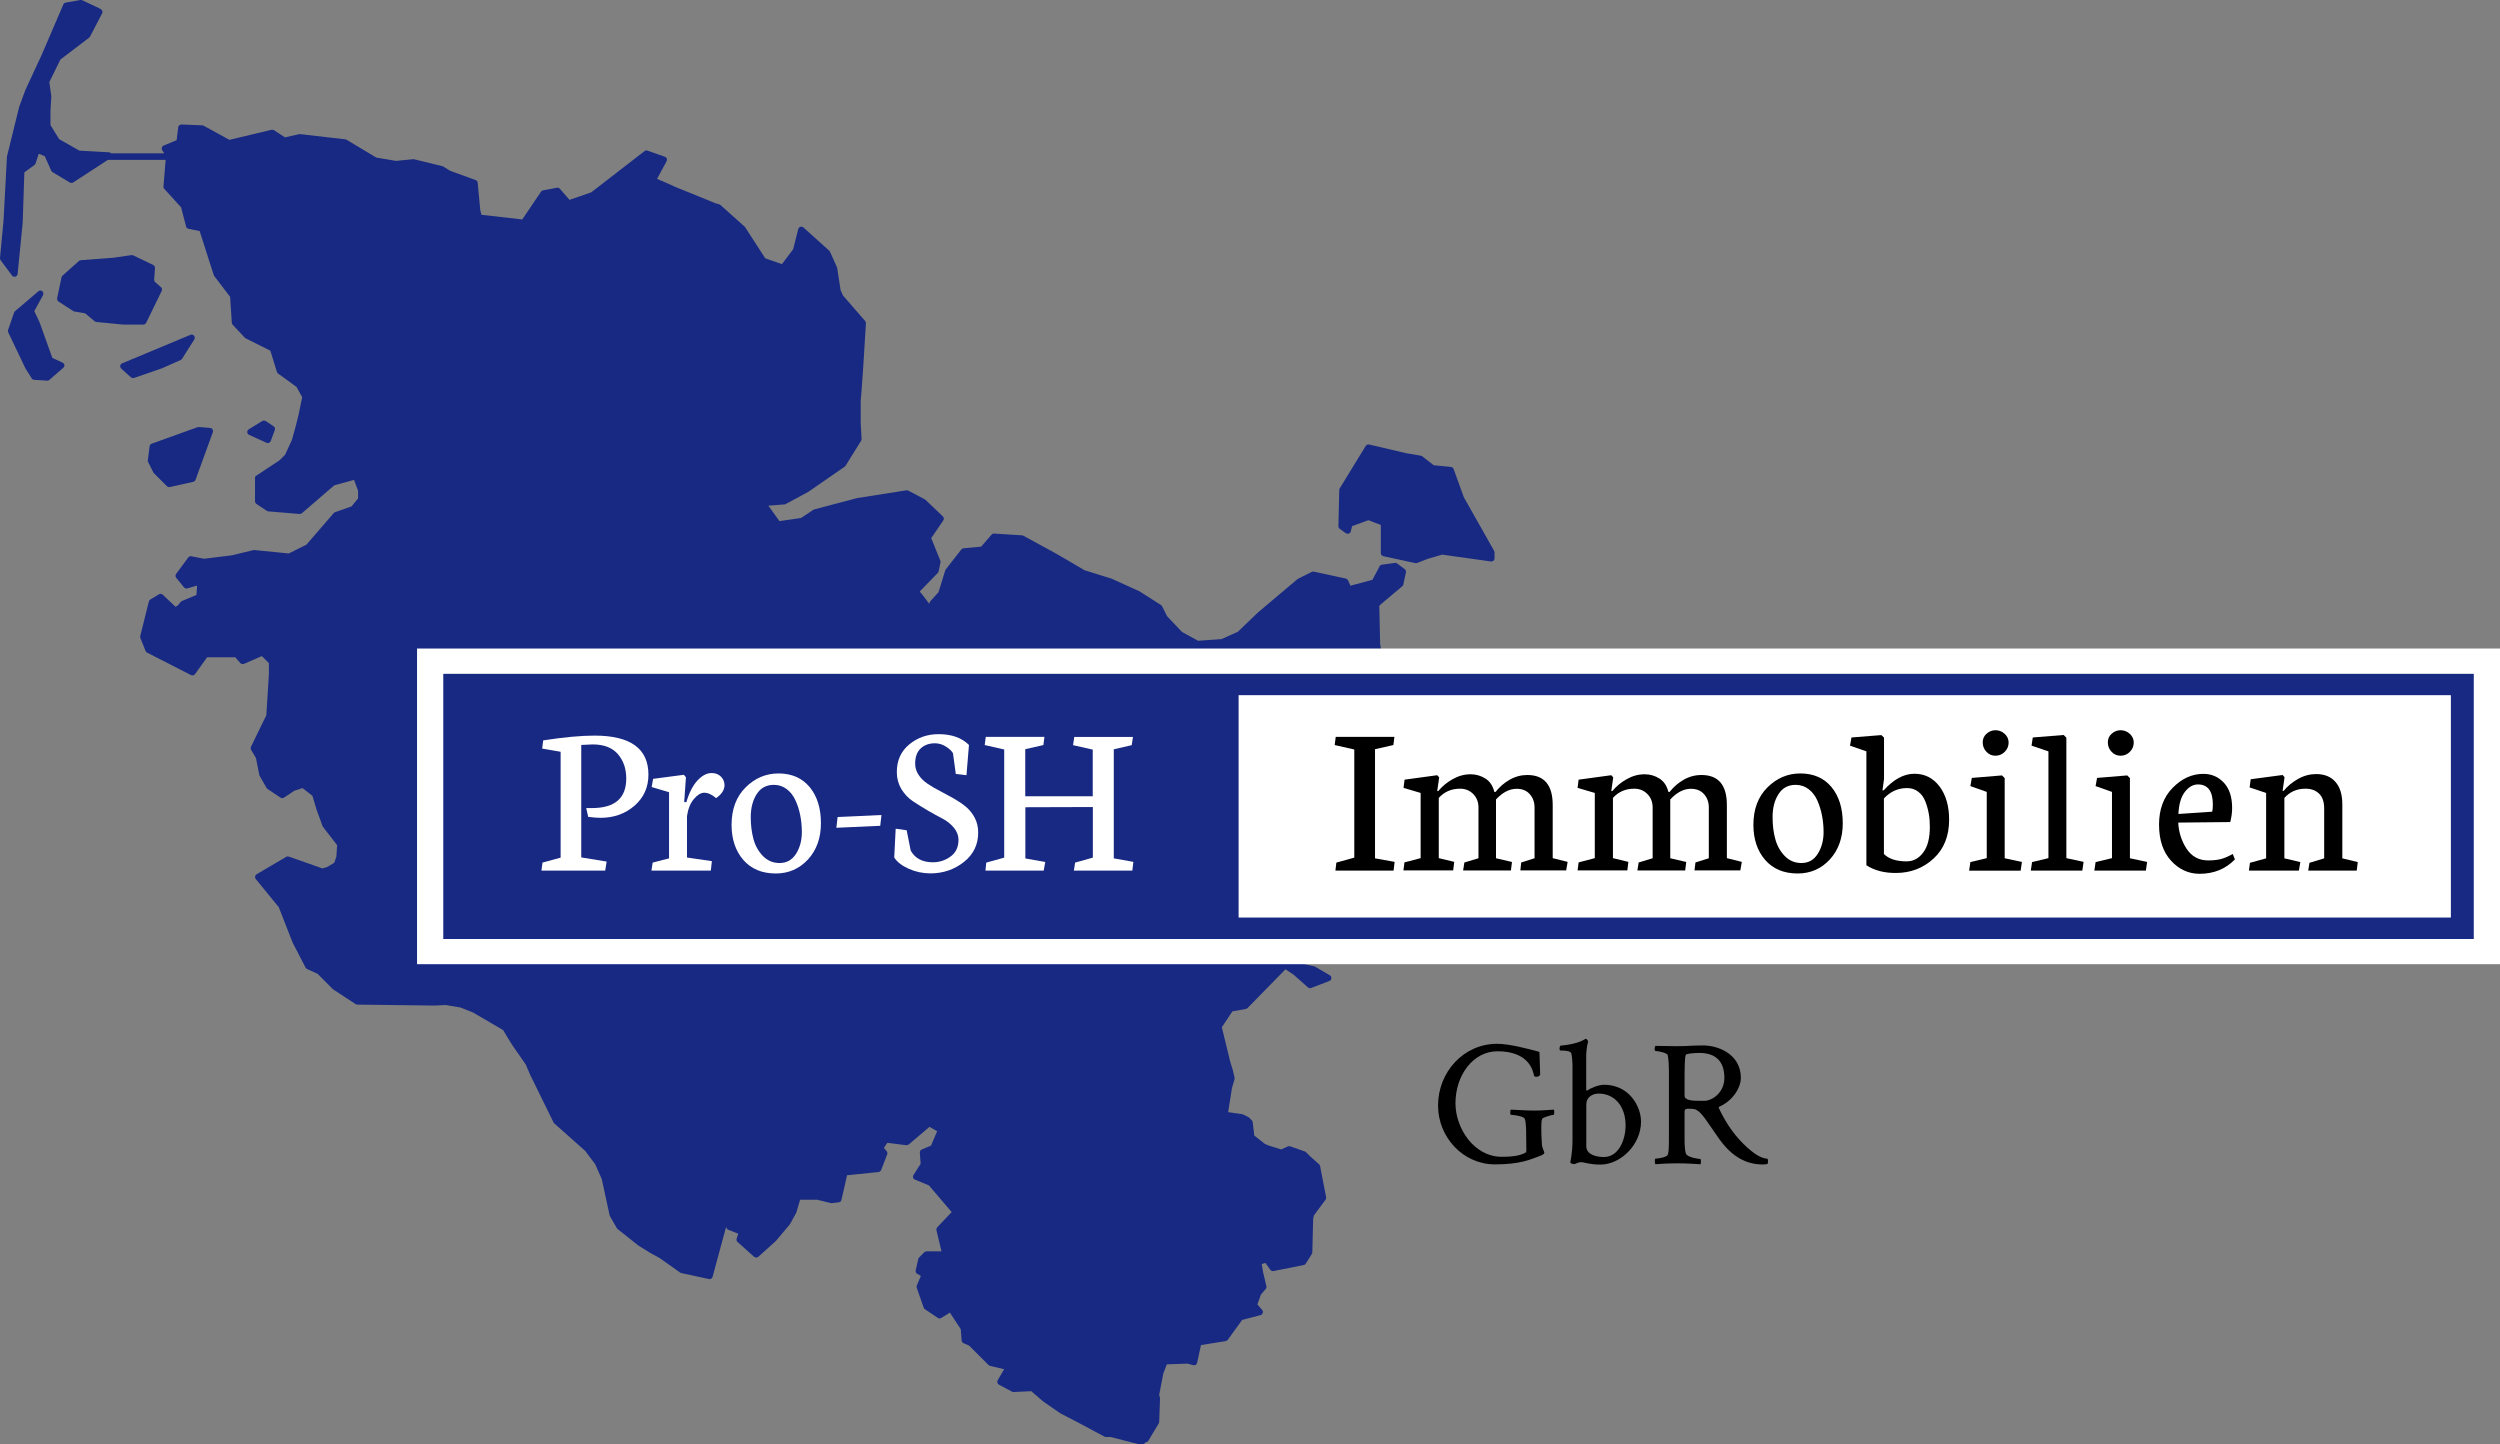 <?xml version="1.0" encoding="utf-8"?>
<!-- Generator: Adobe Illustrator 26.0.3, SVG Export Plug-In . SVG Version: 6.00 Build 0)  -->
<svg version="1.1" id="Logo_Pro-SH" xmlns="http://www.w3.org/2000/svg" xmlns:xlink="http://www.w3.org/1999/xlink" x="0px"
	 y="0px" viewBox="0 0 241.16 139.32" style="enable-background:new 0 0 241.16 139.32;" xml:space="preserve">
<rect x="0" y="0" width="241.16" height="139.32" fill="#808080" stroke="none"/>
<style type="text/css">
	.st0{fill:#172983;}
	.st1{fill:#FFFFFF;}
</style>
<g>
	<path class="st0" d="M14.43,43.06l-0.17,1.33c-0.01,0.06,0,0.12,0.03,0.18l0.5,1c0.02,0.03,0.03,0.06,0.06,0.08l1.25,1.25
		c0.06,0.06,0.14,0.09,0.22,0.09c0.02,0,0.04,0,0.07-0.01l2.25-0.5c0.1-0.02,0.19-0.1,0.22-0.19l1.67-4.59
		c0.03-0.09,0.02-0.19-0.03-0.28c-0.05-0.08-0.14-0.13-0.23-0.14l-1.09-0.09c-0.04,0-0.09,0.01-0.13,0.02l-4.42,1.59
		C14.53,42.84,14.45,42.94,14.43,43.06z"/>
	<path class="st0" d="M15.6,35.54l1.84-0.82c0.05-0.03,0.1-0.06,0.13-0.12l1.17-1.85c0.07-0.11,0.06-0.26-0.02-0.36
		c-0.09-0.11-0.23-0.14-0.35-0.09l-6.59,2.75c-0.1,0.04-0.17,0.13-0.18,0.23c-0.02,0.1,0.02,0.21,0.1,0.28l0.92,0.83
		c0.06,0.05,0.13,0.08,0.21,0.08c0.03,0,0.07-0.01,0.1-0.01l2.66-0.92C15.59,35.55,15.59,35.54,15.6,35.54z"/>
	<path class="st0" d="M25.7,42.71c0.04,0.02,0.08,0.03,0.13,0.03c0.04,0,0.08-0.01,0.12-0.03c0.08-0.03,0.14-0.09,0.17-0.17
		l0.39-1.06c0.05-0.13,0-0.28-0.12-0.36l-0.75-0.5c-0.1-0.06-0.23-0.07-0.33-0.01L24,41.41c-0.1,0.06-0.15,0.17-0.15,0.28
		c0.01,0.11,0.08,0.21,0.18,0.26L25.7,42.71z"/>
	<path class="st0" d="M11.9,31.31h1.92c0.12,0,0.23-0.07,0.28-0.17l1.5-3.08c0.06-0.13,0.03-0.27-0.08-0.37l-0.6-0.52l-0.05-0.19
		l0.08-1.12c0.01-0.13-0.06-0.24-0.17-0.3l-1.92-0.92c-0.05-0.02-0.12-0.04-0.18-0.03l-1.73,0.25L7.79,25.1
		c-0.07,0-0.13,0.04-0.18,0.08L6.02,26.6c-0.05,0.04-0.08,0.1-0.09,0.17l-0.42,2c-0.02,0.12,0.03,0.25,0.14,0.32l1.42,0.92
		c0.04,0.02,0.07,0.04,0.12,0.04l1,0.17c0.01,0,0.01,0,0.02,0l0.92,0.77c0.05,0.04,0.11,0.06,0.17,0.07l2.58,0.25
		C11.88,31.31,11.89,31.31,11.9,31.31z"/>
	<path class="st0" d="M6.02,34.97l-0.97-0.44l-1.21-3.38c0-0.01-0.01-0.02-0.01-0.03l-0.52-1.11l0.84-1.53
		c0.07-0.13,0.04-0.29-0.07-0.39C3.97,28,3.81,28,3.7,28.1l-2.25,1.92c-0.04,0.03-0.07,0.08-0.09,0.13l-0.58,1.67
		c-0.03,0.08-0.02,0.16,0.01,0.23l1.67,3.5c0.01,0.01,0.01,0.02,0.02,0.03l0.58,0.92c0.05,0.09,0.14,0.13,0.24,0.14l1.25,0.08
		c0.01,0,0.01,0,0.02,0c0.07,0,0.15-0.03,0.2-0.08l1.34-1.17c0.08-0.07,0.12-0.17,0.1-0.28C6.19,35.11,6.12,35.02,6.02,34.97z"/>
	<path class="st0" d="M144.12,53.12l-2.91-5.15l-0.99-2.73c-0.04-0.11-0.14-0.19-0.26-0.2l-1.66-0.16l-1.1-0.86
		c-0.04-0.03-0.09-0.05-0.14-0.06l-1.4-0.24l-3.59-0.84c-0.13-0.03-0.26,0.03-0.33,0.14l-2.5,4.08c-0.03,0.05-0.04,0.1-0.05,0.16
		l-0.08,3.5c0,0.1,0.05,0.2,0.13,0.26l0.58,0.41c0.08,0.06,0.19,0.07,0.29,0.04c0.09-0.04,0.17-0.11,0.19-0.21l0.13-0.51l1.57-0.57
		l1.2,0.46v2.71c0,0.14,0.1,0.27,0.24,0.3l3.09,0.67c0.02,0,0.04,0,0.07,0c0.04,0,0.08,0,0.11-0.02l1.07-0.41l1.34-0.39l4.69,0.66
		c0.09,0.01,0.18-0.01,0.25-0.07c0.07-0.06,0.11-0.15,0.11-0.24v-0.58C144.16,53.22,144.14,53.17,144.12,53.12z"/>
	<path class="st0" d="M134.78,54.36c-0.06-0.05-0.15-0.07-0.22-0.06l-1.25,0.17c-0.1,0.01-0.19,0.07-0.23,0.16l-0.69,1.3l-2.12,0.57
		l-0.23-0.51c-0.04-0.09-0.12-0.16-0.22-0.18l-3.09-0.67c-0.07-0.01-0.14,0-0.2,0.03l-1.33,0.67c-0.02,0.01-0.04,0.03-0.06,0.04
		l-3.77,3.18l-1.96,1.88l-1.57,0.71l-2.27,0.16l-1.55-0.85l-1.44-1.52l-0.48-0.96c-0.02-0.05-0.06-0.09-0.11-0.12l-2.09-1.33
		c-0.01-0.01-0.03-0.02-0.04-0.02l-2.59-1.17c-0.01-0.01-0.02-0.01-0.04-0.02l-2.63-0.82l-1.81-1.07l-1.17-0.67l-2.92-1.59
		c-0.04-0.02-0.08-0.03-0.13-0.03l-2.67-0.17c-0.09-0.01-0.19,0.03-0.25,0.1l-1,1.16l-1.71,0.16c-0.08,0.01-0.16,0.05-0.21,0.12
		l-1.5,1.92c-0.02,0.03-0.04,0.06-0.05,0.1l-0.65,2.1l-0.79,0.87c-0.04,0.04-0.06,0.09-0.07,0.14l-0.02,0.11l-0.69-0.9l-0.24-0.29
		l1.75-1.8c0.04-0.04,0.07-0.1,0.08-0.16l0.17-0.83c0.01-0.06,0.01-0.12-0.01-0.18l-0.88-2.18l1.16-1.7
		c0.09-0.12,0.07-0.29-0.04-0.4l-1.67-1.59c-0.02-0.02-0.04-0.04-0.07-0.05l-1.59-0.84c-0.06-0.03-0.13-0.04-0.19-0.03l-4.76,0.75
		c-0.01,0-0.02,0.01-0.03,0.01l-4.09,1.08c-0.03,0.01-0.06,0.03-0.09,0.04l-1.19,0.79l-2.08,0.3l-1.07-1.49l1.54-0.12
		c0.04,0,0.08-0.01,0.12-0.03l2.17-1.17c0.01-0.01,0.02-0.01,0.03-0.02l3.5-2.42c0.03-0.02,0.06-0.05,0.09-0.09l1.5-2.42
		c0.03-0.05,0.05-0.12,0.04-0.18l-0.08-1.48V38.6l0.08-0.91l0.17-2.42l0.25-4.08c0.01-0.08-0.02-0.16-0.07-0.22l-2.14-2.46L81.09,28
		l-0.33-2.13c0-0.03-0.01-0.06-0.02-0.08l-0.67-1.5c-0.02-0.04-0.04-0.07-0.07-0.1l-2.5-2.25c-0.08-0.07-0.19-0.1-0.29-0.06
		c-0.1,0.03-0.18,0.12-0.21,0.22l-0.49,1.94l-1.08,1.44l-1.61-0.56l-1.94-3c-0.02-0.02-0.03-0.04-0.05-0.06l-2.34-2.09
		c-0.04-0.03-0.08-0.05-0.13-0.07l-0.31-0.08l-2.65-1.08l-1.24-0.5l-1.1-0.5l-0.68-0.28l0.92-1.7c0.04-0.08,0.05-0.18,0.02-0.26
		c-0.03-0.08-0.1-0.15-0.19-0.18l-1.67-0.59c-0.1-0.03-0.21-0.02-0.29,0.05l-5.13,3.97l-2.1,0.73l-0.93-1.07
		c-0.07-0.08-0.18-0.12-0.29-0.1l-1.33,0.25c-0.08,0.01-0.15,0.06-0.2,0.13l-1.81,2.68l-3.94-0.45l-0.11-0.44l-0.25-2.65
		c-0.01-0.12-0.09-0.22-0.2-0.26l-2.47-0.9l-0.64-0.4c-0.03-0.02-0.06-0.03-0.09-0.04l-2.75-0.67c-0.03,0-0.07-0.01-0.1,0
		l-1.63,0.16l-1.9-0.32l-2.87-1.72c-0.04-0.02-0.08-0.04-0.12-0.04l-4.34-0.5c-0.03-0.01-0.07,0-0.1,0l-1.38,0.31l-1.06-0.69
		c-0.07-0.04-0.16-0.06-0.24-0.04l-4.06,0.97l-2.48-1.36c-0.04-0.02-0.09-0.04-0.14-0.04l-2-0.08c-0.16,0-0.3,0.11-0.32,0.27
		l-0.15,1.24l-1.25,0.52c-0.08,0.03-0.15,0.1-0.17,0.19c-0.03,0.09-0.02,0.18,0.03,0.26l0.19,0.3h-5.12
		c-0.05-0.06-0.13-0.1-0.21-0.1l-2.85-0.16L5.7,13.42l-0.83-1.36l0-1.39l0.08-1.33c0-0.02,0-0.04,0-0.06L4.76,7.92l1.07-2.18
		l2.76-2.1c0.04-0.03,0.06-0.07,0.09-0.1l1.17-2.25c0.04-0.08,0.05-0.16,0.02-0.24C9.83,0.96,9.77,0.9,9.7,0.86L7.95,0.03
		C7.89,0,7.82-0.01,7.76,0L6.34,0.25c-0.1,0.02-0.19,0.09-0.23,0.18L4.03,5.27L2.45,8.68c0,0.01-0.01,0.02-0.01,0.02l-0.58,1.58
		c-0.01,0.01-0.01,0.02-0.01,0.03l-1.17,4.75c-0.01,0.02-0.01,0.04-0.01,0.06L0.34,21.3L0,24.89c-0.01,0.07,0.01,0.15,0.06,0.21
		l1.09,1.47c0.06,0.08,0.15,0.13,0.25,0.13c0.03,0,0.05,0,0.08-0.01c0.12-0.03,0.21-0.14,0.22-0.26l0.49-4.96l0.16-4.84l0.97-0.71
		c0.05-0.04,0.09-0.09,0.11-0.15l0.31-0.94l0.58,0.24l0.62,1.39c0.02,0.05,0.07,0.11,0.12,0.14l1.67,1c0.1,0.06,0.23,0.06,0.33,0
		l3.35-2.18h5.57l-0.21,2.57c-0.01,0.08,0.02,0.17,0.08,0.23l1.62,1.78l0.48,1.85c0.03,0.12,0.12,0.21,0.24,0.22l1.07,0.22
		l1.36,4.25c0.01,0.03,0.03,0.06,0.05,0.09l1.53,2.01l0.16,2.49c0,0.07,0.03,0.14,0.08,0.19l1.17,1.25
		c0.03,0.03,0.06,0.05,0.09,0.07l2.38,1.19l0.63,2.04c0.02,0.06,0.06,0.12,0.11,0.16l1.78,1.29l0.55,1l-0.35,1.7l-0.27,1.08
		l-0.37,1.34l-0.66,1.43l-0.52,0.52l-2.23,1.48C24.65,45.9,24.6,46,24.6,46.1v2.25c0,0.1,0.05,0.2,0.14,0.26l1,0.67
		c0.04,0.03,0.09,0.05,0.15,0.05l3,0.25c0.08,0,0.16-0.02,0.23-0.07l3.12-2.69l1.91-0.53l0.39,1.04v0.75l-0.63,0.77l-1.59,0.56
		c-0.05,0.01-0.1,0.05-0.13,0.09l-2.63,3.04l-1.7,0.85l-3.33-0.33c-0.03,0-0.07,0-0.1,0.01l-2.07,0.5l-2.69,0.33l-1.2-0.24
		c-0.12-0.02-0.24,0.02-0.31,0.12l-1.17,1.58c-0.08,0.11-0.08,0.27,0.01,0.38l0.75,0.92c0.08,0.09,0.2,0.14,0.32,0.1L19,56.49
		l0.01,0.05l-0.06,0.85l-1.41,0.59c-0.05,0.02-0.09,0.06-0.13,0.1l-0.22,0.29l-0.25,0.17l-1.24-1.17c-0.1-0.1-0.25-0.11-0.37-0.04
		l-0.83,0.5c-0.07,0.05-0.12,0.11-0.14,0.19l-0.83,3.33c-0.02,0.06-0.01,0.13,0.01,0.19l0.5,1.25c0.03,0.07,0.08,0.12,0.14,0.16
		l4.25,2.17c0.14,0.07,0.3,0.03,0.39-0.1l1.16-1.62h2.71l0.49,0.56c0.09,0.1,0.23,0.13,0.35,0.08l1.73-0.75l0.68,0.68l0,1.02
		l-0.25,4.02l-0.39,0.78l-1.09,2.25c-0.04,0.09-0.04,0.2,0.01,0.29l0.47,0.79l0.32,1.62c0.01,0.03,0.02,0.06,0.03,0.09l0.67,1.17
		c0.02,0.04,0.06,0.08,0.1,0.11l1.25,0.83c0.1,0.07,0.24,0.07,0.34,0l0.97-0.65l0.81-0.27l0.96,0.75l0.4,1.34l0.58,1.59
		c0.01,0.03,0.03,0.06,0.05,0.08l1.35,1.75l-0.07,1.09l-0.2,0.6l-0.7,0.42l-0.45,0.13l-3.24-1.14c-0.08-0.03-0.18-0.02-0.26,0.03
		l-2.84,1.67c-0.08,0.05-0.13,0.12-0.15,0.21c-0.02,0.09,0.01,0.18,0.06,0.25l2.22,2.72l1.32,3.37c0,0.01,0.01,0.02,0.01,0.03
		l1.25,2.42c0.03,0.06,0.08,0.11,0.14,0.14l1.03,0.47l1.46,1.47c0.02,0.01,0.03,0.03,0.05,0.04l2.17,1.42
		c0.05,0.03,0.11,0.04,0.16,0.04l7.42,0.09c0.01,0,0.02,0,0.03,0L43,96.95l1.43,0.24l1.2,0.48l2.91,1.7l0.46,0.77l0.42,0.68
		l1.31,1.89l0.16,0.39l0.26,0.6l2.25,4.58c0.02,0.04,0.04,0.07,0.07,0.09l2.98,2.65l0.96,1.28l0.64,1.44l0.75,3.47
		c0,0.03,0.02,0.06,0.03,0.09l0.67,1.17c0.02,0.03,0.05,0.06,0.08,0.09l2,1.59c0.01,0.01,0.02,0.02,0.03,0.02l1.1,0.68l0.9,0.49
		l1.99,1.41c0.03,0.02,0.07,0.04,0.11,0.05l2.67,0.58c0.16,0.04,0.32-0.06,0.36-0.22l1.31-4.84v0.01c0,0.13,0.08,0.24,0.19,0.29
		l0.98,0.39l-0.16,0.47c-0.04,0.12-0.01,0.25,0.09,0.33l1.59,1.42c0.12,0.1,0.3,0.1,0.41,0l1.67-1.5c0.01-0.01,0.02-0.02,0.03-0.03
		l1.34-1.59c0.01-0.02,0.02-0.04,0.03-0.05l0.59-1.08c0.01-0.02,0.02-0.04,0.02-0.06l0.35-1.19h1.65l1.3,0.32
		c0.04,0.01,0.07,0.01,0.11,0.01l0.67-0.08c0.13-0.01,0.23-0.11,0.26-0.24l0.54-2.37l3.03-0.31c0.12-0.01,0.21-0.09,0.26-0.2
		l0.58-1.5c0.04-0.1,0.02-0.22-0.05-0.31l-0.27-0.32l0.34-0.49l1.82,0.23c0.08,0.01,0.17-0.02,0.24-0.07l2-1.7l0.74,0.42l-0.59,1.39
		l-0.89,0.37c-0.12,0.05-0.2,0.17-0.19,0.31l0.08,1.07l-0.69,1.08c-0.05,0.08-0.06,0.17-0.04,0.26c0.03,0.09,0.09,0.16,0.18,0.19
		l1.35,0.56l2.19,2.57l-1.39,1.47c-0.07,0.08-0.1,0.18-0.08,0.28l0.49,2.04h-1.44c-0.08,0-0.16,0.03-0.22,0.09l-0.5,0.5
		c-0.04,0.04-0.07,0.09-0.08,0.15l-0.25,1.09c-0.03,0.13,0.03,0.27,0.15,0.34l0.35,0.2l-0.39,0.92c-0.03,0.07-0.03,0.15-0.01,0.22
		l0.67,1.92c0.02,0.06,0.06,0.12,0.12,0.15l1.25,0.84c0.1,0.07,0.23,0.07,0.33,0l0.83-0.51l1.05,1.6l0.08,1.09
		c0.01,0.11,0.08,0.22,0.19,0.26l0.53,0.23l1.88,1.88c0.04,0.04,0.09,0.07,0.15,0.08l1.35,0.32l-0.62,1.06
		c-0.04,0.08-0.05,0.16-0.03,0.24c0.02,0.08,0.08,0.15,0.15,0.19l1.25,0.67c0.05,0.03,0.11,0.04,0.16,0.04l1.71-0.08l1.16,1
		c0.01,0.01,0.02,0.02,0.03,0.02l1.58,1.09c0.01,0.01,0.02,0.01,0.03,0.02l1.92,1l2.34,1.25c0.04,0.02,0.09,0.04,0.14,0.04h0.46
		l2.88,0.74c0.03,0.01,0.05,0.01,0.08,0.01c0.07,0,0.13-0.02,0.19-0.06l0.25-0.19c0.1,0,0.19-0.06,0.24-0.15l1-1.67
		c0.03-0.04,0.04-0.09,0.04-0.14l0.08-2.25c0-0.03,0-0.06-0.01-0.09l-0.07-0.27l0.4-2.07l0.34-0.87l2-0.07l0.54,0.15
		c0.08,0.02,0.17,0.01,0.24-0.03c0.07-0.04,0.12-0.12,0.14-0.2l0.37-1.71l2.38-0.38c0.08-0.02,0.15-0.06,0.2-0.12l1.33-1.84
		c0.01-0.01,0.02-0.03,0.03-0.04l0.02-0.04l1.78-0.47c0.1-0.02,0.19-0.11,0.22-0.21c0.03-0.1,0.01-0.22-0.06-0.29l-0.46-0.53
		l0.34-0.95l0.46-0.54c0.07-0.07,0.09-0.18,0.07-0.27l-0.33-1.4l-0.12-0.73l0.36-0.11l0.46,0.65c0.07,0.1,0.19,0.15,0.31,0.13
		l2.92-0.58c0.08-0.02,0.16-0.07,0.2-0.14l0.58-0.92c0.03-0.05,0.05-0.1,0.05-0.16l0.08-3.23l0.07-0.33l1.13-1.53
		c0.05-0.07,0.07-0.16,0.05-0.24l-0.58-3c-0.01-0.07-0.05-0.12-0.1-0.17l-0.83-0.74l-0.42-0.42c-0.03-0.04-0.07-0.06-0.11-0.07
		l-1.42-0.5c-0.07-0.03-0.16-0.02-0.23,0.01l-0.64,0.29l-1.21-0.38l-0.36-0.15l-1.03-0.81l-0.15-1.29
		c-0.01-0.07-0.04-0.13-0.09-0.18l-0.25-0.25c-0.02-0.02-0.05-0.04-0.08-0.06l-0.5-0.25c-0.03-0.01-0.06-0.02-0.09-0.03l-1.36-0.2
		l0.37-2.34l0.24-0.81c0.01-0.05,0.02-0.1,0.01-0.16l-0.17-0.75c0-0.01,0-0.01-0.01-0.02l-0.25-0.82l-0.8-3.29l1.02-1.53l1.29-0.23
		c0.06-0.01,0.12-0.04,0.17-0.09l3.66-3.74l0.77,0.51l1.4,1.24c0.08,0.07,0.21,0.09,0.31,0.05l1.75-0.67
		c0.11-0.04,0.19-0.14,0.2-0.26c0.01-0.12-0.05-0.23-0.15-0.29l-1.42-0.83c-0.03-0.01-0.06-0.03-0.09-0.03l-1.82-0.42l0.54-1.42
		c0.02-0.06,0.03-0.13,0.01-0.2l-0.25-0.83c-0.03-0.11-0.13-0.19-0.24-0.22l-0.79-0.13l-0.38-2.12c-0.02-0.12-0.12-0.22-0.24-0.25
		l-1.67-0.34c-0.02,0-0.04,0-0.06,0h-1.86l-1.13-1.28l-0.95-2.06l0.08-1.32l2.08-2.33l0.55-0.54l2.25,0.54
		c0.09,0.02,0.19,0,0.26-0.05l1.42-1.09c0.02-0.01,0.04-0.04,0.06-0.05l2.23-2.88l4.89-3.56c0.01-0.01,0.03-0.02,0.04-0.04
		l1.45-1.54l0.6-0.23c0.14-0.05,0.22-0.19,0.2-0.33l-0.58-3.81l0.08-1.97c0-0.02,0-0.04,0-0.06l-0.41-2.57l-0.08-3.68l0.15-0.15
		l2.07-1.74c0.05-0.05,0.09-0.1,0.1-0.17l0.25-1.17c0.03-0.12-0.02-0.24-0.12-0.31L134.78,54.36z"/>
</g>
<g id="Reckteck_Weiss_2">
	<rect x="40.23" y="62.56" class="st1" width="200.93" height="30.45"/>
</g>
<g id="Reckteck_Blau">
	<rect x="42.76" y="65" class="st0" width="195.87" height="25.58"/>
</g>
<rect id="Reckteck_Weiss_1" x="119.48" y="67.06" class="st1" width="116.94" height="21.45"/>
<g id="Immobilien_GbR">
	<path d="M134.43,83.98h-5.61l0.09-0.77l1.73-0.48V72.3l-1.89-0.43l0.1-0.79h5.66l-0.1,0.79l-1.77,0.4V82.8l1.89,0.34L134.43,83.98z
		"/>
	<path d="M144.15,76.39h0.12c0.37-0.47,0.81-0.86,1.35-1.17c0.54-0.31,1.11-0.46,1.71-0.46c1.63,0,2.45,0.96,2.45,2.9v5.12
		l1.44,0.36l-0.14,0.82h-4.42l0.08-0.76l1.29-0.41v-4.89c0-0.51-0.15-0.94-0.46-1.29c-0.31-0.35-0.73-0.52-1.27-0.52
		c-0.69,0-1.35,0.34-1.99,1.03v5.67l1.54,0.36l-0.1,0.82h-4.61l0.12-0.77l1.36-0.41v-4.89c0-0.53-0.17-0.97-0.51-1.31
		c-0.34-0.34-0.76-0.51-1.26-0.51c-0.85,0-1.53,0.3-2.06,0.89v5.81l1.49,0.36l-0.1,0.82h-4.8l0.1-0.77l1.56-0.41v-6.29L135.39,76
		l0.1-0.79l3.15-0.43l0.19,0.21l-0.19,1.32h0.1c0.38-0.46,0.84-0.84,1.39-1.15c0.55-0.31,1.12-0.47,1.73-0.47
		c0.52,0,1,0.14,1.42,0.41C143.72,75.36,144,75.8,144.15,76.39z"/>
	<path d="M160.94,76.39h0.12c0.37-0.47,0.81-0.86,1.35-1.17c0.54-0.31,1.11-0.46,1.72-0.46c1.63,0,2.45,0.96,2.45,2.9v5.12
		l1.44,0.36l-0.14,0.82h-4.42l0.09-0.76l1.29-0.41v-4.89c0-0.51-0.15-0.94-0.46-1.29c-0.31-0.35-0.73-0.52-1.27-0.52
		c-0.69,0-1.35,0.34-1.99,1.03v5.67l1.54,0.36l-0.1,0.82h-4.61l0.12-0.77l1.35-0.41v-4.89c0-0.53-0.17-0.97-0.51-1.31
		c-0.34-0.34-0.76-0.51-1.26-0.51c-0.85,0-1.53,0.3-2.06,0.89v5.81l1.49,0.36l-0.1,0.82h-4.8l0.1-0.77l1.56-0.41v-6.29L152.18,76
		l0.1-0.79l3.15-0.43l0.19,0.21l-0.19,1.32h0.1c0.38-0.46,0.84-0.84,1.39-1.15c0.55-0.31,1.12-0.47,1.73-0.47
		c0.53,0,1,0.14,1.42,0.41C160.5,75.36,160.79,75.8,160.94,76.39z"/>
	<path d="M177.76,79.41c0,1.43-0.42,2.59-1.25,3.5c-0.83,0.9-1.87,1.35-3.1,1.35c-1.34,0-2.38-0.44-3.14-1.31
		c-0.75-0.87-1.13-2-1.13-3.38c0-1.51,0.45-2.71,1.35-3.61c0.9-0.9,1.96-1.35,3.18-1.35c1.27,0,2.27,0.44,3,1.31
		C177.39,76.79,177.76,77.96,177.76,79.41z M170.99,78.82c0,0.77,0.08,1.47,0.26,2.11c0.17,0.64,0.47,1.18,0.91,1.64
		c0.44,0.45,0.97,0.68,1.61,0.68c0.69,0,1.21-0.3,1.58-0.89c0.37-0.59,0.56-1.29,0.56-2.09c0-0.55-0.05-1.08-0.15-1.59
		c-0.1-0.52-0.25-1-0.45-1.46c-0.21-0.46-0.49-0.83-0.85-1.1c-0.36-0.27-0.77-0.41-1.24-0.41c-0.73,0-1.29,0.3-1.66,0.9
		C171.17,77.21,170.99,77.95,170.99,78.82z"/>
	<path d="M180.04,83.47V72.48l-1.58-0.55l0.14-0.79l2.88-0.23l0.26,0.24v4.01l-0.15,1.08h0.12c0.95-1.06,1.94-1.6,2.96-1.6
		c1.01,0,1.81,0.41,2.43,1.23c0.61,0.82,0.92,1.88,0.92,3.2c0,1.58-0.5,2.83-1.5,3.75c-1,0.92-2.21,1.39-3.63,1.39
		C181.79,84.22,180.84,83.98,180.04,83.47z M186.16,79.75c0-0.44-0.03-0.85-0.1-1.25c-0.07-0.4-0.18-0.79-0.33-1.18
		c-0.15-0.39-0.37-0.71-0.68-0.94c-0.3-0.24-0.67-0.36-1.09-0.36c-0.86,0-1.6,0.33-2.23,1v5.36c0.47,0.47,1.2,0.71,2.19,0.71
		c0.64,0,1.17-0.28,1.59-0.84C185.95,81.68,186.16,80.85,186.16,79.75z"/>
	<path d="M190.07,83.16l1.58-0.38v-6.39l-1.58-0.56l0.14-0.79l2.91-0.24l0.26,0.26v7.73l1.66,0.36l-0.12,0.84h-4.97L190.07,83.16z
		 M192.49,70.44c0.34,0,0.64,0.12,0.89,0.35c0.25,0.23,0.38,0.51,0.38,0.84c0,0.35-0.13,0.65-0.38,0.9
		c-0.25,0.25-0.55,0.37-0.89,0.37c-0.34,0-0.63-0.12-0.87-0.38c-0.24-0.25-0.36-0.56-0.36-0.91c0-0.33,0.12-0.61,0.37-0.83
		C191.87,70.56,192.16,70.44,192.49,70.44z"/>
	<path d="M196.02,83.16l1.58-0.38v-10.3l-1.63-0.55l0.12-0.79l2.98-0.24l0.26,0.26v0.6v11.02l1.66,0.36l-0.12,0.84h-4.97
		L196.02,83.16z"/>
	<path d="M202.15,83.16l1.58-0.38v-6.39l-1.58-0.56l0.14-0.79l2.91-0.24l0.26,0.26v7.73l1.66,0.36L207,83.98h-4.97L202.15,83.16z
		 M204.56,70.44c0.34,0,0.64,0.12,0.89,0.35c0.25,0.23,0.38,0.51,0.38,0.84c0,0.35-0.13,0.65-0.38,0.9
		c-0.25,0.25-0.55,0.37-0.89,0.37c-0.34,0-0.63-0.12-0.87-0.38c-0.24-0.25-0.36-0.56-0.36-0.91c0-0.33,0.12-0.61,0.37-0.83
		C203.94,70.56,204.23,70.44,204.56,70.44z"/>
	<path d="M215.14,79.3l-5.02,0.05c0.05,0.94,0.32,1.78,0.81,2.53c0.5,0.75,1.19,1.12,2.08,1.12c0.44,0,0.81-0.04,1.14-0.11
		c0.33-0.07,0.73-0.24,1.23-0.51l0.21,0.52c-0.89,0.92-2.03,1.39-3.41,1.39c-1.06,0-1.98-0.42-2.75-1.26
		c-0.77-0.84-1.16-2-1.16-3.49c0-1.47,0.44-2.66,1.32-3.55c0.88-0.89,1.86-1.34,2.95-1.34c0.8,0,1.46,0.29,1.99,0.86
		c0.53,0.57,0.79,1.38,0.79,2.44C215.32,78.37,215.26,78.82,215.14,79.3z M210.14,78.52l3.25-0.22c0.05-0.15,0.07-0.38,0.07-0.69
		c0-1.29-0.48-1.94-1.44-1.94c-0.47,0-0.89,0.24-1.26,0.72C210.39,76.87,210.18,77.58,210.14,78.52z"/>
	<path d="M225.95,77.59v5.21l1.49,0.36l-0.1,0.82h-4.68l0.12-0.75l1.42-0.43V78c0-0.64-0.16-1.12-0.49-1.44
		c-0.33-0.32-0.76-0.48-1.31-0.48c-0.82,0-1.5,0.29-2.04,0.89v5.83l1.54,0.36l-0.14,0.82h-4.82l0.1-0.75l1.56-0.43v-6.31l-1.59-0.53
		l0.1-0.79l3.08-0.41l0.19,0.21l-0.19,1.32h0.1c0.39-0.47,0.86-0.86,1.41-1.16c0.55-0.31,1.13-0.46,1.73-0.46
		c0.81,0,1.43,0.26,1.86,0.76C225.73,75.93,225.95,76.65,225.95,77.59z"/>
	<path d="M144.4,100.69c1.14,0,2.7,0.4,4.1,0.78c0,0,0.07,1.98,0.07,2.14c0,0.18-0.19,0.26-0.36,0.26c-0.1,0-0.19-0.03-0.23-0.09
		c-0.1-0.54-0.52-2.37-3.53-2.37c-2.34,0-4.05,2.3-4.05,5.02c0,2.39,1.77,5.16,4.47,5.16c0.9,0,1.66-0.07,2.25-0.38
		c0.1-0.05,0.12-0.14,0.12-0.26c0-0.47-0.02-1.42-0.02-1.42v-0.12c0-0.29,0-1.13-0.14-1.49c-0.1-0.26-1.12-0.38-1.33-0.38
		c-0.09,0-0.09-0.42,0-0.5c0.88,0.03,1.39,0.09,2.27,0.09c0.73,0,1.18-0.05,1.87-0.09c0.02,0.05,0.04,0.14,0.04,0.24
		c0,0.12-0.02,0.26-0.07,0.26c-0.14,0-0.8,0.19-1.01,0.31c-0.16,0.11-0.17,0.33-0.17,1.16c0,0.62,0.05,1.07,0.05,1.24
		c0,0.52,0.24,0.78,0.24,0.95c0,0.1-0.12,0.19-0.43,0.31c-0.92,0.34-1.89,0.81-4.33,0.81c-3.07,0-5.49-2.61-5.49-5.68
		C138.72,103.42,141.19,100.69,144.4,100.69z"/>
	<path d="M158.3,108.2c0,2.24-1.99,4.14-3.91,4.14c-1.11,0-1.52-0.23-1.89-0.23c-0.28,0-0.54,0.19-0.66,0.19
		c-0.03,0-0.36-0.06-0.36-0.17c0-0.14,0.21-0.8,0.21-2.24v-7.16c0-0.3-0.04-0.76-0.11-1.11c-0.07-0.24-0.59-0.28-0.88-0.28h-0.16
		c-0.07,0-0.1-0.07-0.1-0.19c0-0.03,0.02-0.28,0.1-0.28c1.89-0.18,2.35-0.66,2.41-0.66h0.03c0.1,0,0.21,0.19,0.22,0.27
		c0,0-0.19,0.55-0.19,1.51v3.03c0,0.09,0,0.26,0.1,0.17c0.26-0.19,1.07-0.55,1.63-0.55C157.18,104.65,158.3,106.75,158.3,108.2z
		 M153.02,106.54v4.03c0,0.8,0.93,1.04,1.7,1.04c1.42,0,2.09-1.65,2.09-3.05c0-1.8-1.02-3.07-2.61-3.07
		C153.61,105.5,153.02,105.83,153.02,106.54z"/>
	<path d="M167.93,103.98c0,0.91-0.73,2.15-2.02,2.75c-0.09,0.03-0.16,0.08-0.1,0.17c0.19,0.4,0.86,1.82,1.99,3.05
		c0.92,1,1.94,1.82,2.7,1.82c0.03,0.07,0.05,0.16,0.05,0.25c0,0.1,0,0.15-0.05,0.26c-0.12,0.04-0.38,0.05-0.47,0.05
		c-2.01,0-3.31-1.23-4.21-2.49c-1.21-1.72-1.65-2.55-2.27-2.82c-0.14-0.05-0.42-0.07-0.64-0.07c-0.22,0-0.41,0-0.41,0.3v2.55
		c0,0.33,0,1.16,0.14,1.5c0.14,0.35,1.23,0.5,1.37,0.5c0.05,0,0.07,0.12,0.07,0.25c0,0.1-0.02,0.2-0.04,0.26
		c-0.69-0.04-1.23-0.09-2.25-0.09c-1.16,0-2.11,0.09-2.11,0.09c-0.02-0.02-0.05-0.16-0.05-0.31c0-0.11,0.02-0.23,0.05-0.23
		c0.21,0,1.06-0.12,1.19-0.36c0.12-0.21,0.12-0.98,0.12-1.62v-6.54c0-0.31-0.02-1.09-0.12-1.49c-0.09-0.21-0.99-0.38-1.19-0.38
		c-0.03,0-0.07-0.08-0.07-0.2c0-0.12,0.04-0.26,0.07-0.29l2.08,0.03c1.02,0,1.42-0.07,2.44-0.07
		C165.61,100.81,167.93,101.61,167.93,103.98z M162.71,101.69c-0.14,0.03-0.19,0.19-0.21,1.9v2.1c0,0.47,0.76,0.5,1.51,0.5h0.43
		c0.64,0,1.9-0.72,1.9-2.21c0-1.65-0.88-2.41-2.42-2.41C163.5,101.57,162.95,101.62,162.71,101.69z"/>
</g>
<g id="Pro-SH_00000070812268081519666320000000906562359343235225_">
	<path class="st1" d="M62.55,74.73c0,1.21-0.45,2.21-1.34,2.99c-0.9,0.78-1.99,1.17-3.27,1.17c-0.32,0-0.72-0.03-1.2-0.09
		l-0.19-0.85h0.55c2.21,0,3.31-0.95,3.31-2.85c0-0.95-0.27-1.73-0.81-2.36c-0.54-0.62-1.35-0.93-2.43-0.93l-1.1,0.05v10.85l2.45,0.4
		l-0.14,0.87h-6.15l0.1-0.77l1.75-0.48V72.52l-1.78-0.31l0.1-0.79c2.01-0.31,3.66-0.46,4.95-0.46
		C60.82,70.96,62.55,72.21,62.55,74.73z"/>
	<path class="st1" d="M69.08,76.99c-0.4-0.34-0.78-0.52-1.15-0.52c-0.32,0-0.65,0.2-0.99,0.6c-0.34,0.4-0.57,0.95-0.67,1.66v3.99
		l2.4,0.35l-0.1,0.91h-5.73l0.12-0.77l1.58-0.41v-6.38l-1.68-0.5l0.14-0.79l2.97-0.39l0.2,0.24l-0.17,2.4h0.21
		c0.26-0.9,0.62-1.6,1.06-2.08c0.45-0.48,0.9-0.73,1.37-0.73c0.38,0,0.68,0.12,0.91,0.35c0.23,0.24,0.34,0.51,0.34,0.83
		C69.88,76.21,69.61,76.62,69.08,76.99z"/>
	<path class="st1" d="M79.19,79.41c0,1.43-0.42,2.59-1.25,3.5c-0.84,0.9-1.87,1.35-3.1,1.35c-1.34,0-2.38-0.44-3.14-1.31
		c-0.75-0.87-1.13-2-1.13-3.38c0-1.51,0.45-2.71,1.35-3.61c0.9-0.9,1.96-1.35,3.18-1.35c1.27,0,2.27,0.44,3,1.31
		C78.82,76.79,79.19,77.96,79.19,79.41z M72.42,78.82c0,0.77,0.09,1.47,0.26,2.11c0.17,0.64,0.47,1.18,0.91,1.64
		c0.44,0.45,0.97,0.68,1.61,0.68c0.69,0,1.21-0.3,1.59-0.89c0.37-0.59,0.56-1.29,0.56-2.09c0-0.55-0.05-1.08-0.15-1.59
		c-0.1-0.52-0.25-1-0.46-1.46c-0.21-0.46-0.49-0.83-0.85-1.1c-0.36-0.27-0.77-0.41-1.24-0.41c-0.73,0-1.28,0.3-1.66,0.9
		C72.61,77.21,72.42,77.95,72.42,78.82z"/>
	<path class="st1" d="M80.8,78.81l4.23-0.19l-0.12,1.04l-4.23,0.19L80.8,78.81z"/>
	<path class="st1" d="M93.23,74.78l-1.03-0.12l-0.27-1.99c-0.09-0.19-0.31-0.41-0.65-0.63c-0.34-0.23-0.71-0.34-1.1-0.34
		c-0.56,0-1.02,0.17-1.37,0.5c-0.35,0.33-0.53,0.82-0.53,1.46c0,0.4,0.11,0.76,0.34,1.1c0.22,0.33,0.51,0.61,0.87,0.85
		c0.35,0.24,0.75,0.47,1.18,0.69c0.44,0.23,0.87,0.47,1.31,0.71c0.43,0.25,0.83,0.51,1.18,0.8c0.35,0.29,0.64,0.65,0.87,1.08
		c0.22,0.43,0.33,0.91,0.33,1.43c0,1.16-0.46,2.1-1.38,2.83c-0.92,0.73-2,1.1-3.23,1.1c-0.73,0-1.43-0.15-2.08-0.44
		c-0.66-0.29-1.13-0.66-1.41-1.09l0.14-2.78l1.06,0.15l0.39,1.96c0.42,0.76,1.14,1.13,2.14,1.13c0.63,0,1.2-0.19,1.71-0.56
		c0.51-0.37,0.76-0.91,0.76-1.62c0-0.41-0.15-0.79-0.44-1.15c-0.29-0.35-0.66-0.65-1.1-0.88c-0.45-0.23-0.92-0.5-1.43-0.79
		c-0.51-0.3-0.99-0.6-1.43-0.89c-0.45-0.3-0.81-0.69-1.11-1.17c-0.29-0.49-0.44-1.03-0.44-1.64c0-1.12,0.4-2.01,1.2-2.67
		c0.8-0.66,1.74-0.99,2.83-0.99c1.25,0,2.22,0.34,2.93,1.04L93.23,74.78z"/>
	<path class="st1" d="M100.68,83.98h-5.62l0.08-0.77l1.73-0.48V72.3l-1.88-0.43l0.1-0.79h5.66l-0.1,0.79l-1.75,0.4v4.54h6.51v-4.5
		l-1.9-0.43l0.12-0.79h5.66l-0.12,0.79l-1.73,0.4V82.8l1.89,0.34l-0.1,0.84h-5.64l0.12-0.77l1.71-0.48v-4.88l-6.51,0.02v4.94
		l1.92,0.34L100.68,83.98z"/>
</g>
</svg>
